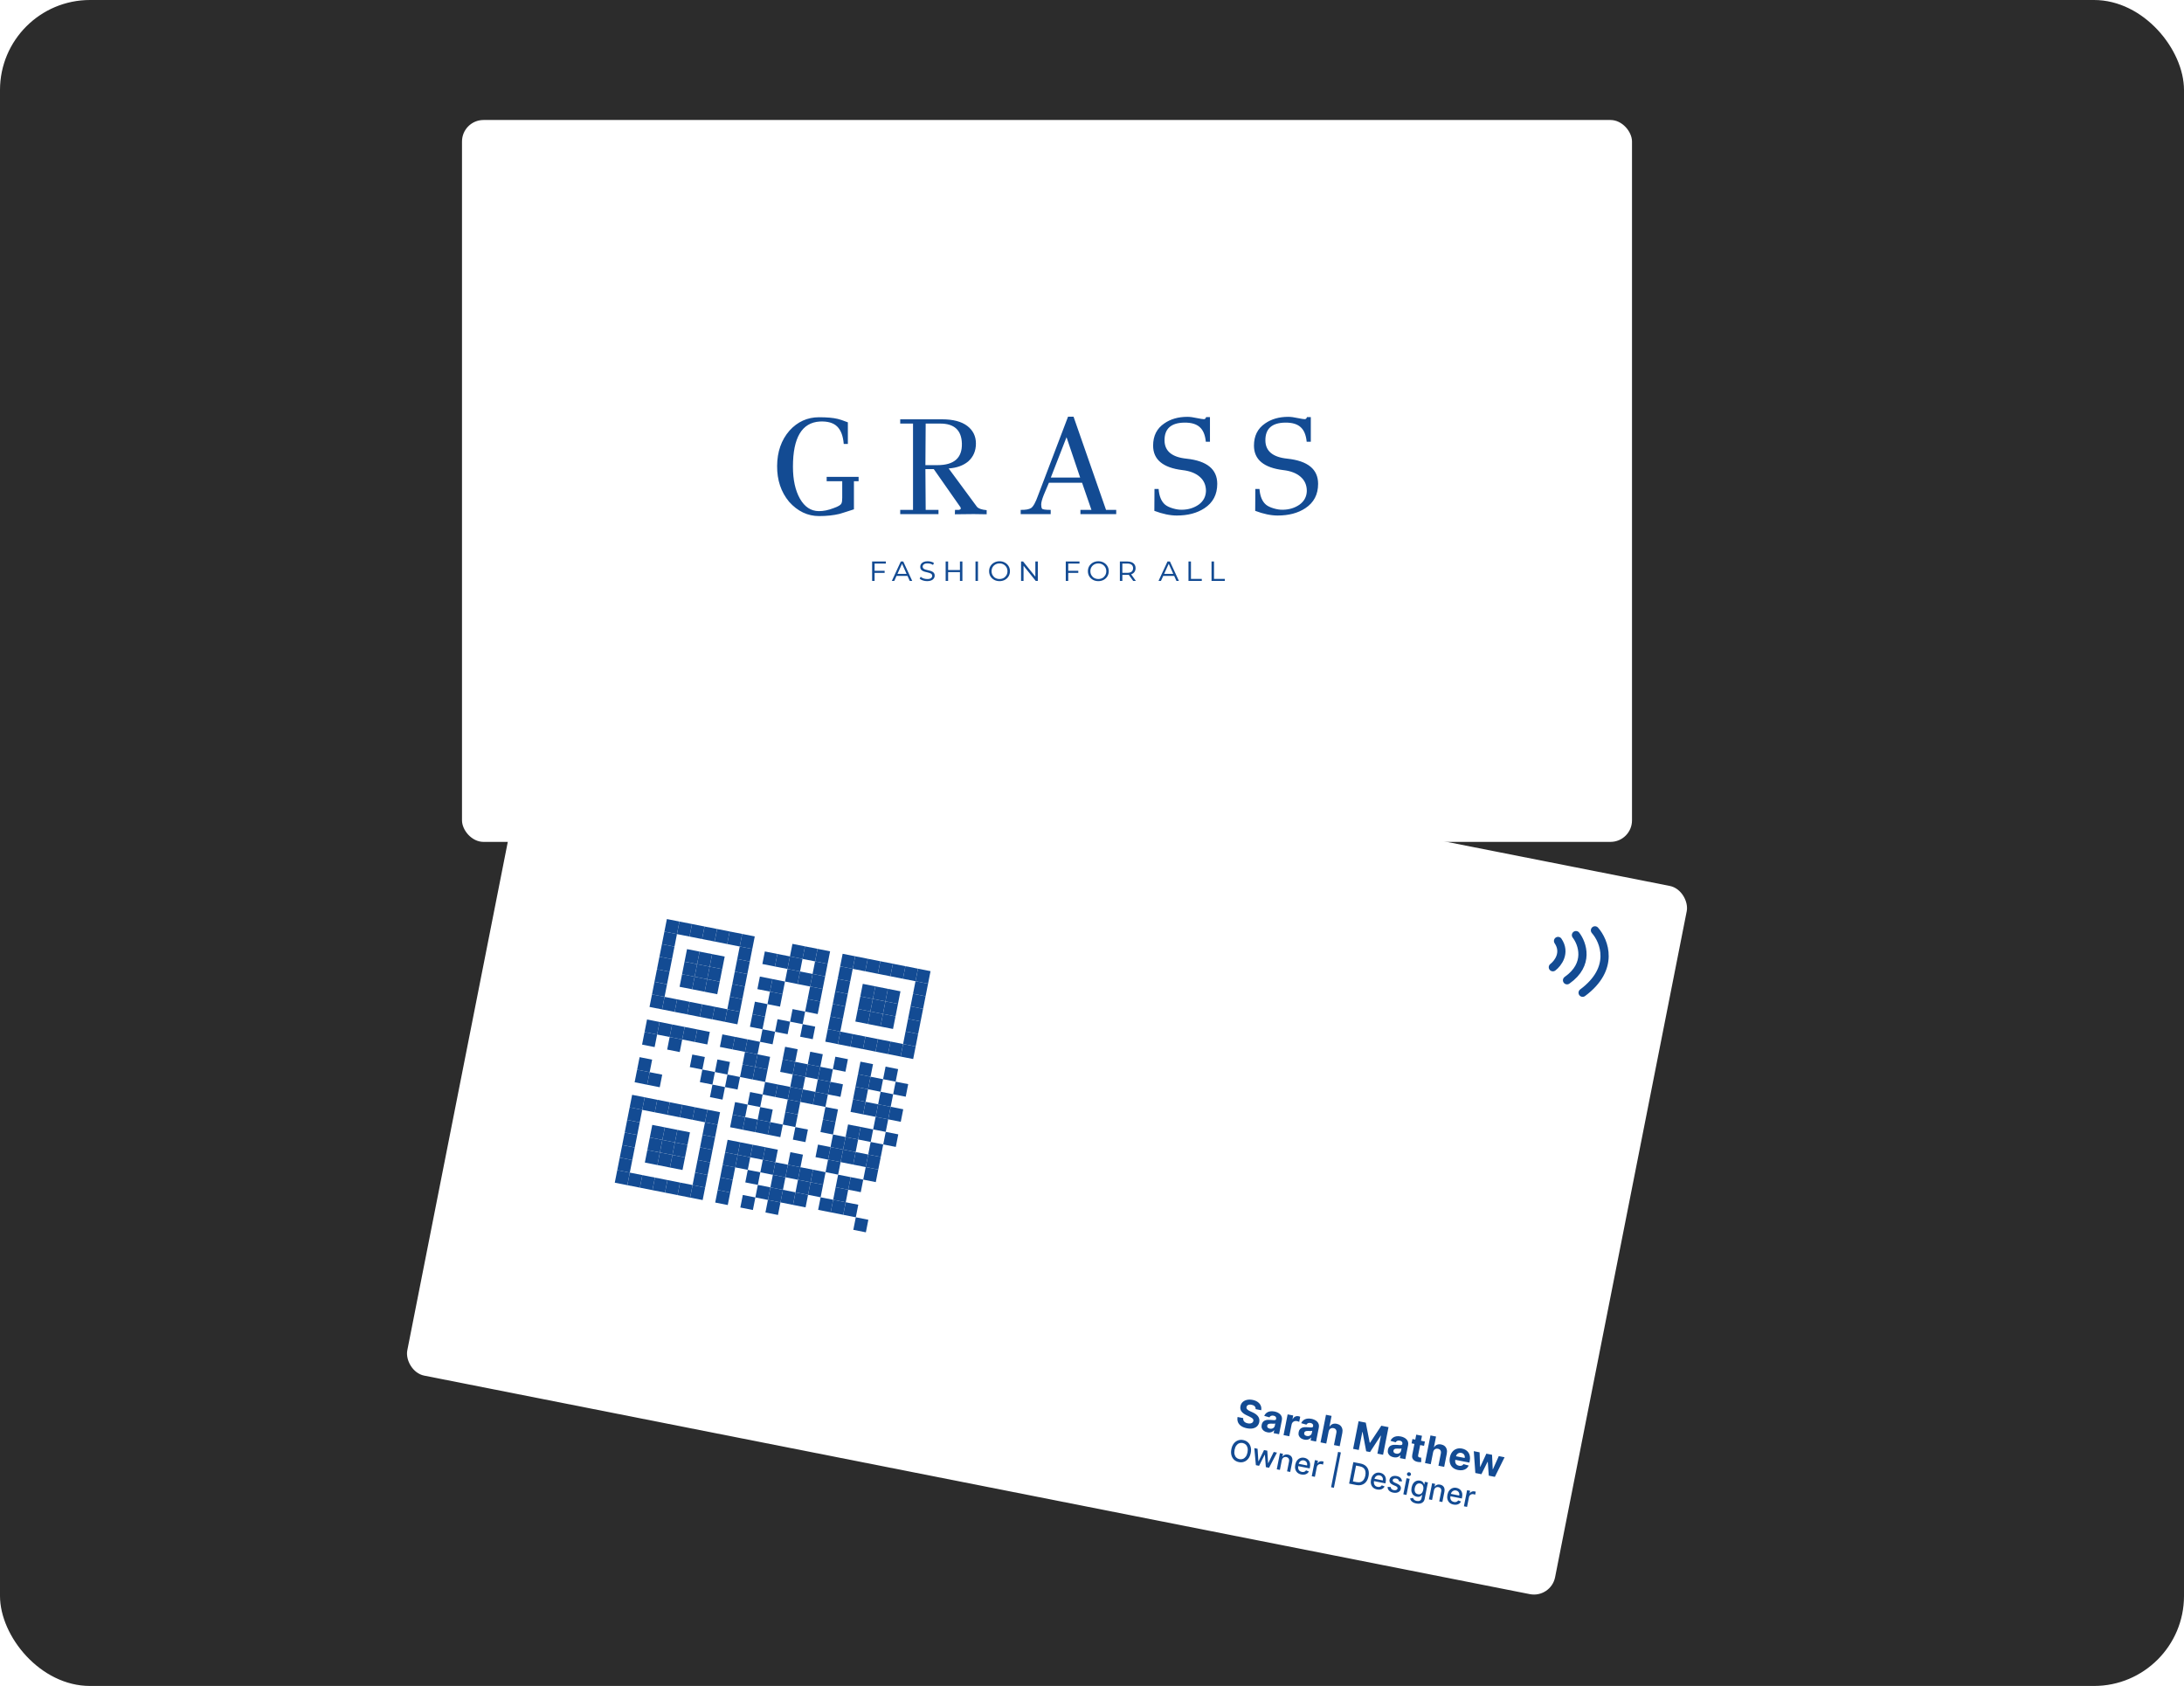 <svg width="364" height="281" viewBox="0 0 364 281" fill="none" xmlns="http://www.w3.org/2000/svg">
<rect width="364" height="281" rx="15" fill="#2C2C2C"/>
<rect x="77" y="20" width="195" height="120.319" rx="3.585" fill="white"/>
<path d="M143.101 79.476V80.21H142.321V84.89C142 84.982 141.548 85.127 140.967 85.326C140.386 85.51 140.042 85.617 139.935 85.647C138.925 85.892 137.786 86.014 136.517 86.014C134.605 86.014 132.938 85.219 131.515 83.629C130.17 82.007 129.504 80.019 129.52 77.664C129.535 75.293 130.223 73.328 131.584 71.768C132.93 70.284 134.574 69.543 136.517 69.543C137.832 69.543 138.864 69.635 139.614 69.818C139.92 69.879 140.485 70.07 141.311 70.392V73.993H140.623C140.516 72.663 140.149 71.692 139.522 71.08C138.895 70.468 137.931 70.193 136.631 70.254C133.649 70.438 132.158 72.946 132.158 77.779C132.158 79.966 132.548 81.748 133.328 83.124C134.108 84.485 135.148 85.173 136.448 85.189C137.213 85.204 138.046 85.036 138.948 84.684C139.744 84.409 140.18 84.133 140.256 83.858C140.333 83.705 140.371 83.399 140.371 82.94V80.21H137.778V79.476H143.101ZM160.016 84.454L155.634 78.192H154.234L154.28 84.982H156.414V85.693H150.036V84.982H152.17V70.598H150.036V69.887H156.987C158.838 69.887 160.245 70.254 161.209 70.988C162.172 71.722 162.654 72.701 162.654 73.924C162.654 75.148 162.226 76.142 161.369 76.907C160.543 77.595 159.457 77.985 158.111 78.077L162.814 84.454C163.059 84.76 163.602 84.952 164.443 85.028V85.716C163.327 85.67 161.56 85.67 159.144 85.716L159.167 84.982H159.809C160.023 84.936 160.13 84.86 160.13 84.753C160.13 84.63 160.092 84.531 160.016 84.454ZM156.23 77.526C159.014 77.526 160.375 76.326 160.314 73.924C160.253 71.707 159.052 70.598 156.712 70.598H154.28L154.234 77.526H156.23ZM186.036 84.982V85.693H180.071V84.982H181.906L180.346 80.463H174.817L173.946 82.528C173.67 83.231 173.533 83.751 173.533 84.088C173.533 84.409 173.578 84.638 173.67 84.776C173.762 84.913 174.244 84.982 175.116 84.982V85.693H170.114V84.982C170.91 84.998 171.483 84.898 171.835 84.684C172.202 84.454 172.6 83.736 173.028 82.528L178.006 69.451H178.924L184.338 84.982H186.036ZM175.138 79.591H180.025L177.754 72.869L175.138 79.591ZM202.875 80.646C202.875 82.42 202.164 83.774 200.742 84.707C199.518 85.517 197.981 85.923 196.131 85.923C195.014 85.923 193.768 85.663 192.391 85.143L192.414 81.495H193.102C193.194 82.703 193.554 83.575 194.181 84.11C194.471 84.355 194.9 84.562 195.465 84.73C196.031 84.898 196.544 84.975 197.002 84.959C198.058 84.944 198.983 84.661 199.778 84.11C200.558 83.544 200.964 82.787 200.994 81.839C200.994 80.845 200.642 80.05 199.939 79.453C199.251 78.857 198.295 78.49 197.071 78.352C193.814 77.954 192.185 76.593 192.185 74.269C192.185 72.647 192.804 71.416 194.043 70.575C195.098 69.841 196.383 69.474 197.897 69.474C198.341 69.474 198.868 69.543 199.48 69.68C200.092 69.803 200.482 69.864 200.65 69.864C200.834 69.864 200.956 69.749 201.017 69.52H201.66V73.626H200.971C200.864 72.495 200.52 71.676 199.939 71.172C199.373 70.667 198.524 70.422 197.392 70.438C195.16 70.468 194.058 71.47 194.089 73.443C194.12 75.202 195.343 76.203 197.76 76.448C201.17 76.815 202.875 78.215 202.875 80.646ZM219.684 80.646C219.684 82.42 218.973 83.774 217.551 84.707C216.327 85.517 214.79 85.923 212.94 85.923C211.823 85.923 210.577 85.663 209.2 85.143L209.223 81.495H209.911C210.003 82.703 210.363 83.575 210.99 84.11C211.28 84.355 211.708 84.562 212.274 84.73C212.84 84.898 213.353 84.975 213.811 84.959C214.867 84.944 215.792 84.661 216.587 84.11C217.367 83.544 217.773 82.787 217.803 81.839C217.803 80.845 217.451 80.05 216.748 79.453C216.06 78.857 215.104 78.49 213.88 78.352C210.623 77.954 208.994 76.593 208.994 74.269C208.994 72.647 209.613 71.416 210.852 70.575C211.907 69.841 213.192 69.474 214.706 69.474C215.15 69.474 215.677 69.543 216.289 69.68C216.901 69.803 217.291 69.864 217.459 69.864C217.643 69.864 217.765 69.749 217.826 69.52H218.468V73.626H217.78C217.673 72.495 217.329 71.676 216.748 71.172C216.182 70.667 215.333 70.422 214.201 70.438C211.968 70.468 210.867 71.47 210.898 73.443C210.928 75.202 212.152 76.203 214.568 76.448C217.979 76.815 219.684 78.215 219.684 80.646Z" fill="#134B93"/>
<path d="M145.696 95.132H147.44V95.482H145.696V95.132ZM145.765 96.824H145.352V93.584H147.641V93.928H145.765V96.824ZM148.638 96.824L150.135 93.584H150.542L152.039 96.824H151.626L150.267 93.808H150.41L149.045 96.824H148.638ZM149.269 95.987L149.389 95.654H151.236L151.356 95.987H149.269ZM155.782 95.941C155.782 96.121 155.732 96.279 155.633 96.417C155.537 96.555 155.396 96.664 155.208 96.744C155.025 96.82 154.797 96.859 154.526 96.859C154.277 96.859 154.038 96.82 153.809 96.744C153.583 96.668 153.406 96.57 153.276 96.451L153.448 96.13C153.566 96.241 153.723 96.333 153.918 96.406C154.117 96.474 154.323 96.509 154.537 96.509C154.836 96.509 155.048 96.457 155.174 96.354C155.304 96.247 155.369 96.121 155.369 95.975C155.369 95.853 155.333 95.757 155.26 95.689C155.187 95.616 155.092 95.559 154.973 95.517C154.855 95.471 154.725 95.433 154.583 95.402C154.442 95.371 154.3 95.337 154.159 95.299C154.017 95.26 153.885 95.209 153.763 95.144C153.645 95.079 153.549 94.993 153.476 94.886C153.408 94.779 153.373 94.637 153.373 94.461C153.373 94.285 153.421 94.129 153.516 93.991C153.612 93.853 153.752 93.744 153.935 93.664C154.119 93.584 154.344 93.544 154.612 93.544C154.803 93.544 154.99 93.569 155.174 93.618C155.361 93.664 155.522 93.735 155.656 93.83L155.507 94.163C155.369 94.067 155.222 94.001 155.065 93.962C154.908 93.92 154.753 93.899 154.6 93.899C154.318 93.899 154.109 93.953 153.975 94.06C153.845 94.163 153.78 94.291 153.78 94.444C153.78 94.566 153.817 94.664 153.889 94.737C153.962 94.805 154.058 94.863 154.176 94.909C154.295 94.951 154.425 94.987 154.566 95.018C154.711 95.048 154.855 95.083 154.996 95.121C155.138 95.159 155.268 95.211 155.386 95.276C155.505 95.337 155.6 95.421 155.673 95.528C155.746 95.635 155.782 95.773 155.782 95.941ZM157.608 96.824V93.584H158.021V95.006H159.988V93.584H160.401V96.824H159.988V95.356H158.021V96.824H157.608ZM162.582 96.824V93.584H162.995V96.824H162.582ZM166.587 96.859C166.258 96.859 165.962 96.788 165.698 96.646C165.434 96.501 165.226 96.304 165.073 96.056C164.924 95.803 164.849 95.519 164.849 95.201C164.849 94.884 164.924 94.601 165.073 94.352C165.226 94.104 165.434 93.907 165.698 93.762C165.962 93.616 166.258 93.544 166.587 93.544C166.919 93.544 167.216 93.616 167.476 93.762C167.74 93.907 167.946 94.104 168.095 94.352C168.248 94.601 168.325 94.884 168.325 95.201C168.325 95.519 168.248 95.803 168.095 96.056C167.946 96.304 167.74 96.501 167.476 96.646C167.216 96.788 166.919 96.859 166.587 96.859ZM166.587 96.503C166.843 96.503 167.07 96.448 167.269 96.337C167.468 96.222 167.625 96.067 167.74 95.872C167.854 95.673 167.912 95.45 167.912 95.201C167.912 94.953 167.852 94.731 167.734 94.536C167.619 94.341 167.462 94.188 167.264 94.077C167.069 93.962 166.843 93.905 166.587 93.905C166.334 93.905 166.107 93.962 165.904 94.077C165.705 94.188 165.549 94.341 165.434 94.536C165.319 94.731 165.262 94.953 165.262 95.201C165.262 95.45 165.319 95.673 165.434 95.872C165.549 96.067 165.705 96.222 165.904 96.337C166.107 96.448 166.334 96.503 166.587 96.503ZM170.178 96.824V93.584H170.516L172.719 96.314H172.558V93.584H172.971V96.824H172.627L170.425 94.088H170.591V96.824H170.178ZM177.972 95.132H179.716V95.482H177.972V95.132ZM178.041 96.824H177.628V93.584H179.916V93.928H178.041V96.824ZM183.055 96.859C182.726 96.859 182.43 96.788 182.166 96.646C181.902 96.501 181.694 96.304 181.541 96.056C181.392 95.803 181.317 95.519 181.317 95.201C181.317 94.884 181.392 94.601 181.541 94.352C181.694 94.104 181.902 93.907 182.166 93.762C182.43 93.616 182.726 93.544 183.055 93.544C183.388 93.544 183.684 93.616 183.944 93.762C184.208 93.907 184.414 94.104 184.564 94.352C184.717 94.601 184.793 94.884 184.793 95.201C184.793 95.519 184.717 95.803 184.564 96.056C184.414 96.304 184.208 96.501 183.944 96.646C183.684 96.788 183.388 96.859 183.055 96.859ZM183.055 96.503C183.311 96.503 183.539 96.448 183.738 96.337C183.937 96.222 184.093 96.067 184.208 95.872C184.323 95.673 184.38 95.45 184.38 95.201C184.38 94.953 184.321 94.731 184.202 94.536C184.088 94.341 183.931 94.188 183.732 94.077C183.537 93.962 183.311 93.905 183.055 93.905C182.803 93.905 182.575 93.962 182.373 94.077C182.174 94.188 182.017 94.341 181.902 94.536C181.788 94.731 181.73 94.953 181.73 95.201C181.73 95.45 181.788 95.673 181.902 95.872C182.017 96.067 182.174 96.222 182.373 96.337C182.575 96.448 182.803 96.503 183.055 96.503ZM186.646 96.824V93.584H187.902C188.185 93.584 188.426 93.628 188.625 93.716C188.828 93.804 188.984 93.932 189.095 94.1C189.206 94.264 189.262 94.465 189.262 94.702C189.262 94.932 189.206 95.13 189.095 95.299C188.984 95.467 188.828 95.595 188.625 95.683C188.426 95.771 188.185 95.815 187.902 95.815H186.876L187.059 95.631V96.824H186.646ZM188.866 96.824L188.017 95.648H188.47L189.313 96.824H188.866ZM187.059 95.671L186.899 95.476H187.885C188.199 95.476 188.438 95.409 188.602 95.276C188.766 95.138 188.849 94.947 188.849 94.702C188.849 94.454 188.766 94.263 188.602 94.129C188.438 93.995 188.199 93.928 187.885 93.928H186.899L187.059 93.733V95.671ZM193.086 96.824L194.582 93.584H194.99L196.487 96.824H196.074L194.714 93.808H194.858L193.493 96.824H193.086ZM193.716 95.987L193.837 95.654H195.684L195.804 95.987H193.716ZM198.079 96.824V93.584H198.492V96.48H200.299V96.824H198.079ZM201.922 96.824V93.584H202.335V96.48H204.141V96.824H201.922Z" fill="#134B93"/>
<g filter="url(#filter0_d_451_3075)">
<rect x="90.516" y="112.547" width="195" height="120.319" rx="3.585" transform="rotate(11.18 90.516 112.547)" fill="white"/>
<g clip-path="url(#clip0_451_3075)">
<rect x="108.461" y="151.17" width="51.618" height="51.618" rx="3.585" transform="rotate(11.18 108.461 151.17)" fill="white"/>
<rect x="111.147" y="155.18" width="2.133" height="2.133" transform="rotate(11.18 111.147 155.18)" fill="#134B93"/>
<rect x="113.241" y="155.594" width="2.133" height="2.133" transform="rotate(11.18 113.241 155.594)" fill="#134B93"/>
<rect x="115.332" y="156.006" width="2.133" height="2.133" transform="rotate(11.18 115.332 156.006)" fill="#134B93"/>
<rect x="117.425" y="156.42" width="2.133" height="2.133" transform="rotate(11.18 117.425 156.42)" fill="#134B93"/>
<rect x="119.519" y="156.834" width="2.133" height="2.133" transform="rotate(11.18 119.519 156.834)" fill="#134B93"/>
<rect x="121.609" y="157.248" width="2.133" height="2.133" transform="rotate(11.18 121.609 157.248)" fill="#134B93"/>
<rect x="123.702" y="157.66" width="2.133" height="2.133" transform="rotate(11.18 123.702 157.66)" fill="#134B93"/>
<rect x="132.073" y="159.316" width="2.133" height="2.133" transform="rotate(11.18 132.073 159.316)" fill="#134B93"/>
<rect x="134.164" y="159.729" width="2.133" height="2.133" transform="rotate(11.18 134.164 159.729)" fill="#134B93"/>
<rect x="136.258" y="160.143" width="2.133" height="2.133" transform="rotate(11.18 136.258 160.143)" fill="#134B93"/>
<rect x="140.441" y="160.969" width="2.133" height="2.133" transform="rotate(11.18 140.441 160.969)" fill="#134B93"/>
<rect x="142.535" y="161.383" width="2.133" height="2.133" transform="rotate(11.18 142.535 161.383)" fill="#134B93"/>
<rect x="144.626" y="161.797" width="2.133" height="2.133" transform="rotate(11.18 144.626 161.797)" fill="#134B93"/>
<rect x="146.72" y="162.211" width="2.133" height="2.133" transform="rotate(11.18 146.72 162.211)" fill="#134B93"/>
<rect x="148.812" y="162.623" width="2.133" height="2.133" transform="rotate(11.18 148.812 162.623)" fill="#134B93"/>
<rect x="150.903" y="163.037" width="2.133" height="2.133" transform="rotate(11.18 150.903 163.037)" fill="#134B93"/>
<rect x="152.997" y="163.451" width="2.133" height="2.133" transform="rotate(11.18 152.997 163.451)" fill="#134B93"/>
<rect x="110.734" y="157.271" width="2.133" height="2.133" transform="rotate(11.18 110.734 157.271)" fill="#134B93"/>
<rect x="123.289" y="159.754" width="2.133" height="2.133" transform="rotate(11.18 123.289 159.754)" fill="#134B93"/>
<rect x="127.474" y="160.58" width="2.133" height="2.133" transform="rotate(11.18 127.474 160.58)" fill="#134B93"/>
<rect x="129.566" y="160.994" width="2.133" height="2.133" transform="rotate(11.18 129.566 160.994)" fill="#134B93"/>
<rect x="131.66" y="161.408" width="2.133" height="2.133" transform="rotate(11.18 131.66 161.408)" fill="#134B93"/>
<rect x="135.844" y="162.234" width="2.133" height="2.133" transform="rotate(11.18 135.844 162.234)" fill="#134B93"/>
<rect x="140.028" y="163.062" width="2.133" height="2.133" transform="rotate(11.18 140.028 163.062)" fill="#134B93"/>
<rect x="152.583" y="165.543" width="2.133" height="2.133" transform="rotate(11.18 152.583 165.543)" fill="#134B93"/>
<rect x="110.32" y="159.365" width="2.133" height="2.133" transform="rotate(11.18 110.32 159.365)" fill="#134B93"/>
<rect x="114.505" y="160.191" width="2.133" height="2.133" transform="rotate(11.18 114.505 160.191)" fill="#134B93"/>
<rect x="116.598" y="160.605" width="2.133" height="2.133" transform="rotate(11.18 116.598 160.605)" fill="#134B93"/>
<rect x="118.691" y="161.02" width="2.133" height="2.133" transform="rotate(11.18 118.691 161.02)" fill="#134B93"/>
<rect x="122.876" y="161.846" width="2.133" height="2.133" transform="rotate(11.18 122.876 161.846)" fill="#134B93"/>
<rect x="131.246" y="163.5" width="2.133" height="2.133" transform="rotate(11.18 131.246 163.5)" fill="#134B93"/>
<rect x="133.337" y="163.914" width="2.133" height="2.133" transform="rotate(11.18 133.337 163.914)" fill="#134B93"/>
<rect x="135.431" y="164.328" width="2.133" height="2.133" transform="rotate(11.18 135.431 164.328)" fill="#134B93"/>
<rect x="139.614" y="165.154" width="2.133" height="2.133" transform="rotate(11.18 139.614 165.154)" fill="#134B93"/>
<rect x="143.799" y="165.98" width="2.133" height="2.133" transform="rotate(11.18 143.799 165.98)" fill="#134B93"/>
<rect x="145.893" y="166.395" width="2.133" height="2.133" transform="rotate(11.18 145.893 166.395)" fill="#134B93"/>
<rect x="147.985" y="166.809" width="2.133" height="2.133" transform="rotate(11.18 147.985 166.809)" fill="#134B93"/>
<rect x="152.17" y="167.637" width="2.133" height="2.133" transform="rotate(11.18 152.17 167.637)" fill="#134B93"/>
<rect x="109.907" y="161.457" width="2.133" height="2.133" transform="rotate(11.18 109.907 161.457)" fill="#134B93"/>
<rect x="114.091" y="162.285" width="2.133" height="2.133" transform="rotate(11.18 114.091 162.285)" fill="#134B93"/>
<rect x="116.185" y="162.697" width="2.133" height="2.133" transform="rotate(11.18 116.185 162.697)" fill="#134B93"/>
<rect x="118.277" y="163.111" width="2.133" height="2.133" transform="rotate(11.18 118.277 163.111)" fill="#134B93"/>
<rect x="122.462" y="163.939" width="2.133" height="2.133" transform="rotate(11.18 122.462 163.939)" fill="#134B93"/>
<rect x="126.646" y="164.766" width="2.133" height="2.133" transform="rotate(11.18 126.646 164.766)" fill="#134B93"/>
<rect x="128.739" y="165.18" width="2.133" height="2.133" transform="rotate(11.18 128.739 165.18)" fill="#134B93"/>
<rect x="135.017" y="166.42" width="2.133" height="2.133" transform="rotate(11.18 135.017 166.42)" fill="#134B93"/>
<rect x="139.201" y="167.246" width="2.133" height="2.133" transform="rotate(11.18 139.201 167.246)" fill="#134B93"/>
<rect x="143.385" y="168.074" width="2.133" height="2.133" transform="rotate(11.18 143.385 168.074)" fill="#134B93"/>
<rect x="145.479" y="168.488" width="2.133" height="2.133" transform="rotate(11.18 145.479 168.488)" fill="#134B93"/>
<rect x="147.572" y="168.902" width="2.133" height="2.133" transform="rotate(11.18 147.572 168.902)" fill="#134B93"/>
<rect x="151.756" y="169.729" width="2.133" height="2.133" transform="rotate(11.18 151.756 169.729)" fill="#134B93"/>
<rect x="109.493" y="163.549" width="2.133" height="2.133" transform="rotate(11.18 109.493 163.549)" fill="#134B93"/>
<rect x="113.678" y="164.377" width="2.133" height="2.133" transform="rotate(11.18 113.678 164.377)" fill="#134B93"/>
<rect x="115.771" y="164.791" width="2.133" height="2.133" transform="rotate(11.18 115.771 164.791)" fill="#134B93"/>
<rect x="117.864" y="165.205" width="2.133" height="2.133" transform="rotate(11.18 117.864 165.205)" fill="#134B93"/>
<rect x="122.048" y="166.031" width="2.133" height="2.133" transform="rotate(11.18 122.048 166.031)" fill="#134B93"/>
<rect x="128.326" y="167.271" width="2.133" height="2.133" transform="rotate(11.18 128.326 167.271)" fill="#134B93"/>
<rect x="134.604" y="168.512" width="2.133" height="2.133" transform="rotate(11.18 134.604 168.512)" fill="#134B93"/>
<rect x="138.787" y="169.34" width="2.133" height="2.133" transform="rotate(11.18 138.787 169.34)" fill="#134B93"/>
<rect x="142.972" y="170.166" width="2.133" height="2.133" transform="rotate(11.18 142.972 170.166)" fill="#134B93"/>
<rect x="145.065" y="170.58" width="2.133" height="2.133" transform="rotate(11.18 145.065 170.58)" fill="#134B93"/>
<rect x="147.158" y="170.994" width="2.133" height="2.133" transform="rotate(11.18 147.158 170.994)" fill="#134B93"/>
<rect x="151.343" y="171.82" width="2.133" height="2.133" transform="rotate(11.18 151.343 171.82)" fill="#134B93"/>
<rect x="109.08" y="165.643" width="2.133" height="2.133" transform="rotate(11.18 109.08 165.643)" fill="#134B93"/>
<rect x="121.635" y="168.123" width="2.133" height="2.133" transform="rotate(11.18 121.635 168.123)" fill="#134B93"/>
<rect x="125.819" y="168.951" width="2.133" height="2.133" transform="rotate(11.18 125.819 168.951)" fill="#134B93"/>
<rect x="132.097" y="170.191" width="2.133" height="2.133" transform="rotate(11.18 132.097 170.191)" fill="#134B93"/>
<rect x="138.374" y="171.432" width="2.133" height="2.133" transform="rotate(11.18 138.374 171.432)" fill="#134B93"/>
<rect x="150.929" y="173.914" width="2.133" height="2.133" transform="rotate(11.18 150.929 173.914)" fill="#134B93"/>
<rect x="108.666" y="167.734" width="2.133" height="2.133" transform="rotate(11.18 108.666 167.734)" fill="#134B93"/>
<rect x="110.76" y="168.148" width="2.133" height="2.133" transform="rotate(11.18 110.76 168.148)" fill="#134B93"/>
<rect x="112.851" y="168.561" width="2.133" height="2.133" transform="rotate(11.18 112.851 168.561)" fill="#134B93"/>
<rect x="114.943" y="168.975" width="2.133" height="2.133" transform="rotate(11.18 114.943 168.975)" fill="#134B93"/>
<rect x="117.037" y="169.389" width="2.133" height="2.133" transform="rotate(11.18 117.037 169.389)" fill="#134B93"/>
<rect x="119.128" y="169.803" width="2.133" height="2.133" transform="rotate(11.18 119.128 169.803)" fill="#134B93"/>
<rect x="121.222" y="170.217" width="2.133" height="2.133" transform="rotate(11.18 121.222 170.217)" fill="#134B93"/>
<rect x="125.405" y="171.043" width="2.133" height="2.133" transform="rotate(11.18 125.405 171.043)" fill="#134B93"/>
<rect x="129.592" y="171.871" width="2.133" height="2.133" transform="rotate(11.18 129.592 171.871)" fill="#134B93"/>
<rect x="133.776" y="172.697" width="2.133" height="2.133" transform="rotate(11.18 133.776 172.697)" fill="#134B93"/>
<rect x="137.961" y="173.523" width="2.133" height="2.133" transform="rotate(11.18 137.961 173.523)" fill="#134B93"/>
<rect x="140.054" y="173.938" width="2.133" height="2.133" transform="rotate(11.18 140.054 173.938)" fill="#134B93"/>
<rect x="142.145" y="174.352" width="2.133" height="2.133" transform="rotate(11.18 142.145 174.352)" fill="#134B93"/>
<rect x="144.238" y="174.766" width="2.133" height="2.133" transform="rotate(11.18 144.238 174.766)" fill="#134B93"/>
<rect x="146.331" y="175.18" width="2.133" height="2.133" transform="rotate(11.18 146.331 175.18)" fill="#134B93"/>
<rect x="148.422" y="175.592" width="2.133" height="2.133" transform="rotate(11.18 148.422 175.592)" fill="#134B93"/>
<rect x="150.516" y="176.006" width="2.133" height="2.133" transform="rotate(11.18 150.516 176.006)" fill="#134B93"/>
<rect x="127.085" y="173.549" width="2.133" height="2.133" transform="rotate(11.18 127.085 173.549)" fill="#134B93"/>
<rect x="107.839" y="171.92" width="2.133" height="2.133" transform="rotate(11.18 107.839 171.92)" fill="#134B93"/>
<rect x="109.933" y="172.334" width="2.133" height="2.133" transform="rotate(11.18 109.933 172.334)" fill="#134B93"/>
<rect x="112.023" y="172.746" width="2.133" height="2.133" transform="rotate(11.18 112.023 172.746)" fill="#134B93"/>
<rect x="114.116" y="173.16" width="2.133" height="2.133" transform="rotate(11.18 114.116 173.16)" fill="#134B93"/>
<rect x="116.21" y="173.574" width="2.133" height="2.133" transform="rotate(11.18 116.21 173.574)" fill="#134B93"/>
<rect x="120.395" y="174.4" width="2.133" height="2.133" transform="rotate(11.18 120.395 174.4)" fill="#134B93"/>
<rect x="122.487" y="174.814" width="2.133" height="2.133" transform="rotate(11.18 122.487 174.814)" fill="#134B93"/>
<rect x="124.578" y="175.229" width="2.133" height="2.133" transform="rotate(11.18 124.578 175.229)" fill="#134B93"/>
<rect x="130.855" y="176.469" width="2.133" height="2.133" transform="rotate(11.18 130.855 176.469)" fill="#134B93"/>
<rect x="135.04" y="177.295" width="2.133" height="2.133" transform="rotate(11.18 135.04 177.295)" fill="#134B93"/>
<rect x="139.227" y="178.123" width="2.133" height="2.133" transform="rotate(11.18 139.227 178.123)" fill="#134B93"/>
<rect x="143.411" y="178.949" width="2.133" height="2.133" transform="rotate(11.18 143.411 178.949)" fill="#134B93"/>
<rect x="147.595" y="179.777" width="2.133" height="2.133" transform="rotate(11.18 147.595 179.777)" fill="#134B93"/>
<rect x="107.426" y="174.012" width="2.133" height="2.133" transform="rotate(11.18 107.426 174.012)" fill="#134B93"/>
<rect x="111.609" y="174.84" width="2.133" height="2.133" transform="rotate(11.18 111.609 174.84)" fill="#134B93"/>
<rect x="124.165" y="177.32" width="2.133" height="2.133" transform="rotate(11.18 124.165 177.32)" fill="#134B93"/>
<rect x="126.258" y="177.734" width="2.133" height="2.133" transform="rotate(11.18 126.258 177.734)" fill="#134B93"/>
<rect x="130.442" y="178.561" width="2.133" height="2.133" transform="rotate(11.18 130.442 178.561)" fill="#134B93"/>
<rect x="132.535" y="178.975" width="2.133" height="2.133" transform="rotate(11.18 132.535 178.975)" fill="#134B93"/>
<rect x="134.626" y="179.389" width="2.133" height="2.133" transform="rotate(11.18 134.626 179.389)" fill="#134B93"/>
<rect x="136.72" y="179.803" width="2.133" height="2.133" transform="rotate(11.18 136.72 179.803)" fill="#134B93"/>
<rect x="142.997" y="181.043" width="2.133" height="2.133" transform="rotate(11.18 142.997 181.043)" fill="#134B93"/>
<rect x="145.091" y="181.457" width="2.133" height="2.133" transform="rotate(11.18 145.091 181.457)" fill="#134B93"/>
<rect x="149.274" y="182.283" width="2.133" height="2.133" transform="rotate(11.18 149.274 182.283)" fill="#134B93"/>
<rect x="115.383" y="177.76" width="2.133" height="2.133" transform="rotate(11.18 115.383 177.76)" fill="#134B93"/>
<rect x="119.567" y="178.586" width="2.133" height="2.133" transform="rotate(11.18 119.567 178.586)" fill="#134B93"/>
<rect x="123.751" y="179.412" width="2.133" height="2.133" transform="rotate(11.18 123.751 179.412)" fill="#134B93"/>
<rect x="125.845" y="179.826" width="2.133" height="2.133" transform="rotate(11.18 125.845 179.826)" fill="#134B93"/>
<rect x="132.122" y="181.066" width="2.133" height="2.133" transform="rotate(11.18 132.122 181.066)" fill="#134B93"/>
<rect x="136.307" y="181.895" width="2.133" height="2.133" transform="rotate(11.18 136.307 181.895)" fill="#134B93"/>
<rect x="138.399" y="182.309" width="2.133" height="2.133" transform="rotate(11.18 138.399 182.309)" fill="#134B93"/>
<rect x="142.584" y="183.135" width="2.133" height="2.133" transform="rotate(11.18 142.584 183.135)" fill="#134B93"/>
<rect x="146.768" y="183.963" width="2.133" height="2.133" transform="rotate(11.18 146.768 183.963)" fill="#134B93"/>
<rect x="106.599" y="178.197" width="2.133" height="2.133" transform="rotate(11.18 106.599 178.197)" fill="#134B93"/>
<rect x="117.06" y="180.264" width="2.133" height="2.133" transform="rotate(11.18 117.06 180.264)" fill="#134B93"/>
<rect x="121.247" y="181.092" width="2.133" height="2.133" transform="rotate(11.18 121.247 181.092)" fill="#134B93"/>
<rect x="127.524" y="182.332" width="2.133" height="2.133" transform="rotate(11.18 127.524 182.332)" fill="#134B93"/>
<rect x="129.615" y="182.746" width="2.133" height="2.133" transform="rotate(11.18 129.615 182.746)" fill="#134B93"/>
<rect x="131.709" y="183.16" width="2.133" height="2.133" transform="rotate(11.18 131.709 183.16)" fill="#134B93"/>
<rect x="133.799" y="183.572" width="2.133" height="2.133" transform="rotate(11.18 133.799 183.572)" fill="#134B93"/>
<rect x="135.893" y="183.986" width="2.133" height="2.133" transform="rotate(11.18 135.893 183.986)" fill="#134B93"/>
<rect x="142.17" y="185.227" width="2.133" height="2.133" transform="rotate(11.18 142.17 185.227)" fill="#134B93"/>
<rect x="144.264" y="185.641" width="2.133" height="2.133" transform="rotate(11.18 144.264 185.641)" fill="#134B93"/>
<rect x="146.354" y="186.055" width="2.133" height="2.133" transform="rotate(11.18 146.354 186.055)" fill="#134B93"/>
<rect x="148.448" y="186.469" width="2.133" height="2.133" transform="rotate(11.18 148.448 186.469)" fill="#134B93"/>
<rect x="106.185" y="180.289" width="2.133" height="2.133" transform="rotate(11.18 106.185 180.289)" fill="#134B93"/>
<rect x="108.278" y="180.703" width="2.133" height="2.133" transform="rotate(11.18 108.278 180.703)" fill="#134B93"/>
<rect x="118.74" y="182.771" width="2.133" height="2.133" transform="rotate(11.18 118.74 182.771)" fill="#134B93"/>
<rect x="125.018" y="184.012" width="2.133" height="2.133" transform="rotate(11.18 125.018 184.012)" fill="#134B93"/>
<rect x="131.295" y="185.252" width="2.133" height="2.133" transform="rotate(11.18 131.295 185.252)" fill="#134B93"/>
<rect x="137.572" y="186.494" width="2.133" height="2.133" transform="rotate(11.18 137.572 186.494)" fill="#134B93"/>
<rect x="145.94" y="188.146" width="2.133" height="2.133" transform="rotate(11.18 145.94 188.146)" fill="#134B93"/>
<rect x="122.511" y="185.689" width="2.133" height="2.133" transform="rotate(11.18 122.511 185.689)" fill="#134B93"/>
<rect x="126.697" y="186.518" width="2.133" height="2.133" transform="rotate(11.18 126.697 186.518)" fill="#134B93"/>
<rect x="130.882" y="187.346" width="2.133" height="2.133" transform="rotate(11.18 130.882 187.346)" fill="#134B93"/>
<rect x="137.159" y="188.586" width="2.133" height="2.133" transform="rotate(11.18 137.159 188.586)" fill="#134B93"/>
<rect x="141.343" y="189.412" width="2.133" height="2.133" transform="rotate(11.18 141.343 189.412)" fill="#134B93"/>
<rect x="143.437" y="189.826" width="2.133" height="2.133" transform="rotate(11.18 143.437 189.826)" fill="#134B93"/>
<rect x="147.621" y="190.652" width="2.133" height="2.133" transform="rotate(11.18 147.621 190.652)" fill="#134B93"/>
<rect x="105.357" y="184.475" width="2.133" height="2.133" transform="rotate(11.18 105.357 184.475)" fill="#134B93"/>
<rect x="107.451" y="184.889" width="2.133" height="2.133" transform="rotate(11.18 107.451 184.889)" fill="#134B93"/>
<rect x="109.542" y="185.301" width="2.133" height="2.133" transform="rotate(11.18 109.542 185.301)" fill="#134B93"/>
<rect x="111.635" y="185.715" width="2.133" height="2.133" transform="rotate(11.18 111.635 185.715)" fill="#134B93"/>
<rect x="113.729" y="186.129" width="2.133" height="2.133" transform="rotate(11.18 113.729 186.129)" fill="#134B93"/>
<rect x="115.819" y="186.543" width="2.133" height="2.133" transform="rotate(11.18 115.819 186.543)" fill="#134B93"/>
<rect x="117.913" y="186.955" width="2.133" height="2.133" transform="rotate(11.18 117.913 186.955)" fill="#134B93"/>
<rect x="122.097" y="187.783" width="2.133" height="2.133" transform="rotate(11.18 122.097 187.783)" fill="#134B93"/>
<rect x="124.19" y="188.197" width="2.133" height="2.133" transform="rotate(11.18 124.19 188.197)" fill="#134B93"/>
<rect x="126.284" y="188.609" width="2.133" height="2.133" transform="rotate(11.18 126.284 188.609)" fill="#134B93"/>
<rect x="128.374" y="189.023" width="2.133" height="2.133" transform="rotate(11.18 128.374 189.023)" fill="#134B93"/>
<rect x="132.559" y="189.85" width="2.133" height="2.133" transform="rotate(11.18 132.559 189.85)" fill="#134B93"/>
<rect x="138.836" y="191.092" width="2.133" height="2.133" transform="rotate(11.18 138.836 191.092)" fill="#134B93"/>
<rect x="140.93" y="191.506" width="2.133" height="2.133" transform="rotate(11.18 140.93 191.506)" fill="#134B93"/>
<rect x="145.113" y="192.332" width="2.133" height="2.133" transform="rotate(11.18 145.113 192.332)" fill="#134B93"/>
<rect x="104.944" y="186.566" width="2.133" height="2.133" transform="rotate(11.18 104.944 186.566)" fill="#134B93"/>
<rect x="117.499" y="189.049" width="2.133" height="2.133" transform="rotate(11.18 117.499 189.049)" fill="#134B93"/>
<rect x="136.332" y="192.77" width="2.133" height="2.133" transform="rotate(11.18 136.332 192.77)" fill="#134B93"/>
<rect x="138.423" y="193.184" width="2.133" height="2.133" transform="rotate(11.18 138.423 193.184)" fill="#134B93"/>
<rect x="140.516" y="193.598" width="2.133" height="2.133" transform="rotate(11.18 140.516 193.598)" fill="#134B93"/>
<rect x="142.609" y="194.012" width="2.133" height="2.133" transform="rotate(11.18 142.609 194.012)" fill="#134B93"/>
<rect x="144.7" y="194.424" width="2.133" height="2.133" transform="rotate(11.18 144.7 194.424)" fill="#134B93"/>
<rect x="104.53" y="188.66" width="2.133" height="2.133" transform="rotate(11.18 104.53 188.66)" fill="#134B93"/>
<rect x="108.715" y="189.486" width="2.133" height="2.133" transform="rotate(11.18 108.715 189.486)" fill="#134B93"/>
<rect x="110.808" y="189.9" width="2.133" height="2.133" transform="rotate(11.18 110.808 189.9)" fill="#134B93"/>
<rect x="112.901" y="190.314" width="2.133" height="2.133" transform="rotate(11.18 112.901 190.314)" fill="#134B93"/>
<rect x="117.086" y="191.141" width="2.133" height="2.133" transform="rotate(11.18 117.086 191.141)" fill="#134B93"/>
<rect x="121.27" y="191.969" width="2.133" height="2.133" transform="rotate(11.18 121.27 191.969)" fill="#134B93"/>
<rect x="123.363" y="192.381" width="2.133" height="2.133" transform="rotate(11.18 123.363 192.381)" fill="#134B93"/>
<rect x="125.456" y="192.795" width="2.133" height="2.133" transform="rotate(11.18 125.456 192.795)" fill="#134B93"/>
<rect x="127.547" y="193.209" width="2.133" height="2.133" transform="rotate(11.18 127.547 193.209)" fill="#134B93"/>
<rect x="131.731" y="194.035" width="2.133" height="2.133" transform="rotate(11.18 131.731 194.035)" fill="#134B93"/>
<rect x="138.009" y="195.275" width="2.133" height="2.133" transform="rotate(11.18 138.009 195.275)" fill="#134B93"/>
<rect x="144.286" y="196.518" width="2.133" height="2.133" transform="rotate(11.18 144.286 196.518)" fill="#134B93"/>
<rect x="104.117" y="190.752" width="2.133" height="2.133" transform="rotate(11.18 104.117 190.752)" fill="#134B93"/>
<rect x="108.301" y="191.578" width="2.133" height="2.133" transform="rotate(11.18 108.301 191.578)" fill="#134B93"/>
<rect x="110.395" y="191.992" width="2.133" height="2.133" transform="rotate(11.18 110.395 191.992)" fill="#134B93"/>
<rect x="112.488" y="192.406" width="2.133" height="2.133" transform="rotate(11.18 112.488 192.406)" fill="#134B93"/>
<rect x="116.672" y="193.234" width="2.133" height="2.133" transform="rotate(11.18 116.672 193.234)" fill="#134B93"/>
<rect x="120.856" y="194.061" width="2.133" height="2.133" transform="rotate(11.18 120.856 194.061)" fill="#134B93"/>
<rect x="122.949" y="194.475" width="2.133" height="2.133" transform="rotate(11.18 122.949 194.475)" fill="#134B93"/>
<rect x="127.134" y="195.301" width="2.133" height="2.133" transform="rotate(11.18 127.134 195.301)" fill="#134B93"/>
<rect x="129.228" y="195.715" width="2.133" height="2.133" transform="rotate(11.18 129.228 195.715)" fill="#134B93"/>
<rect x="131.317" y="196.129" width="2.133" height="2.133" transform="rotate(11.18 131.317 196.129)" fill="#134B93"/>
<rect x="133.411" y="196.541" width="2.133" height="2.133" transform="rotate(11.18 133.411 196.541)" fill="#134B93"/>
<rect x="135.505" y="196.955" width="2.133" height="2.133" transform="rotate(11.18 135.505 196.955)" fill="#134B93"/>
<rect x="139.688" y="197.783" width="2.133" height="2.133" transform="rotate(11.18 139.688 197.783)" fill="#134B93"/>
<rect x="141.782" y="198.195" width="2.133" height="2.133" transform="rotate(11.18 141.782 198.195)" fill="#134B93"/>
<rect x="103.703" y="192.844" width="2.133" height="2.133" transform="rotate(11.18 103.703 192.844)" fill="#134B93"/>
<rect x="107.888" y="193.672" width="2.133" height="2.133" transform="rotate(11.18 107.888 193.672)" fill="#134B93"/>
<rect x="109.98" y="194.086" width="2.133" height="2.133" transform="rotate(11.18 109.98 194.086)" fill="#134B93"/>
<rect x="112.074" y="194.498" width="2.133" height="2.133" transform="rotate(11.18 112.074 194.498)" fill="#134B93"/>
<rect x="116.259" y="195.326" width="2.133" height="2.133" transform="rotate(11.18 116.259 195.326)" fill="#134B93"/>
<rect x="120.442" y="196.152" width="2.133" height="2.133" transform="rotate(11.18 120.442 196.152)" fill="#134B93"/>
<rect x="124.63" y="196.98" width="2.133" height="2.133" transform="rotate(11.18 124.63 196.98)" fill="#134B93"/>
<rect x="128.813" y="197.807" width="2.133" height="2.133" transform="rotate(11.18 128.813 197.807)" fill="#134B93"/>
<rect x="132.998" y="198.635" width="2.133" height="2.133" transform="rotate(11.18 132.998 198.635)" fill="#134B93"/>
<rect x="135.091" y="199.049" width="2.133" height="2.133" transform="rotate(11.18 135.091 199.049)" fill="#134B93"/>
<rect x="139.275" y="199.875" width="2.133" height="2.133" transform="rotate(11.18 139.275 199.875)" fill="#134B93"/>
<rect x="103.29" y="194.938" width="2.133" height="2.133" transform="rotate(11.18 103.29 194.938)" fill="#134B93"/>
<rect x="115.845" y="197.418" width="2.133" height="2.133" transform="rotate(11.18 115.845 197.418)" fill="#134B93"/>
<rect x="120.029" y="198.246" width="2.133" height="2.133" transform="rotate(11.18 120.029 198.246)" fill="#134B93"/>
<rect x="126.307" y="199.486" width="2.133" height="2.133" transform="rotate(11.18 126.307 199.486)" fill="#134B93"/>
<rect x="128.4" y="199.9" width="2.133" height="2.133" transform="rotate(11.18 128.4 199.9)" fill="#134B93"/>
<rect x="130.49" y="200.312" width="2.133" height="2.133" transform="rotate(11.18 130.49 200.312)" fill="#134B93"/>
<rect x="132.584" y="200.727" width="2.133" height="2.133" transform="rotate(11.18 132.584 200.727)" fill="#134B93"/>
<rect x="136.769" y="201.553" width="2.133" height="2.133" transform="rotate(11.18 136.769 201.553)" fill="#134B93"/>
<rect x="138.861" y="201.967" width="2.133" height="2.133" transform="rotate(11.18 138.861 201.967)" fill="#134B93"/>
<rect x="140.955" y="202.381" width="2.133" height="2.133" transform="rotate(11.18 140.955 202.381)" fill="#134B93"/>
<rect x="102.876" y="197.029" width="2.133" height="2.133" transform="rotate(11.18 102.876 197.029)" fill="#134B93"/>
<rect x="104.97" y="197.443" width="2.133" height="2.133" transform="rotate(11.18 104.97 197.443)" fill="#134B93"/>
<rect x="107.061" y="197.855" width="2.133" height="2.133" transform="rotate(11.18 107.061 197.855)" fill="#134B93"/>
<rect x="109.153" y="198.27" width="2.133" height="2.133" transform="rotate(11.18 109.153 198.27)" fill="#134B93"/>
<rect x="111.247" y="198.684" width="2.133" height="2.133" transform="rotate(11.18 111.247 198.684)" fill="#134B93"/>
<rect x="113.338" y="199.098" width="2.133" height="2.133" transform="rotate(11.18 113.338 199.098)" fill="#134B93"/>
<rect x="115.432" y="199.51" width="2.133" height="2.133" transform="rotate(11.18 115.432 199.51)" fill="#134B93"/>
<rect x="119.615" y="200.338" width="2.133" height="2.133" transform="rotate(11.18 119.615 200.338)" fill="#134B93"/>
<rect x="123.803" y="201.166" width="2.133" height="2.133" transform="rotate(11.18 123.803 201.166)" fill="#134B93"/>
<rect x="127.986" y="201.992" width="2.133" height="2.133" transform="rotate(11.18 127.986 201.992)" fill="#134B93"/>
<rect x="142.632" y="204.887" width="2.133" height="2.133" transform="rotate(11.18 142.632 204.887)" fill="#134B93"/>
</g>
<path d="M258.809 163.21C259.652 162.571 261.004 160.801 259.674 158.832M262.66 157.858C263.744 159.257 264.965 162.721 261.173 165.383M265.826 157.063C267.407 158.844 269.211 163.418 263.771 167.46" stroke="#134B93" stroke-width="1.368" stroke-linecap="round"/>
<path d="M209.268 236.862C209.286 236.677 209.236 236.521 209.12 236.394C209.003 236.266 208.828 236.18 208.594 236.133C208.436 236.102 208.297 236.098 208.179 236.121C208.061 236.143 207.965 236.187 207.891 236.254C207.819 236.32 207.773 236.403 207.753 236.502C207.734 236.584 207.737 236.659 207.762 236.728C207.789 236.797 207.832 236.861 207.89 236.919C207.949 236.976 208.019 237.029 208.101 237.08C208.184 237.129 208.273 237.174 208.369 237.217L208.763 237.397C208.955 237.482 209.127 237.578 209.28 237.687C209.433 237.795 209.56 237.916 209.662 238.049C209.763 238.183 209.832 238.331 209.871 238.492C209.91 238.654 209.912 238.831 209.875 239.023C209.818 239.305 209.698 239.535 209.515 239.714C209.333 239.891 209.098 240.01 208.809 240.071C208.521 240.131 208.19 240.124 207.816 240.05C207.444 239.977 207.132 239.856 206.878 239.688C206.627 239.52 206.446 239.309 206.335 239.055C206.227 238.8 206.202 238.506 206.26 238.173L207.202 238.359C207.182 238.516 207.2 238.653 207.258 238.772C207.317 238.89 207.407 238.988 207.529 239.066C207.652 239.144 207.798 239.199 207.966 239.232C208.13 239.265 208.278 239.269 208.409 239.245C208.542 239.221 208.65 239.174 208.734 239.101C208.818 239.029 208.872 238.938 208.894 238.827C208.914 238.724 208.9 238.631 208.853 238.548C208.807 238.466 208.73 238.388 208.623 238.316C208.518 238.244 208.385 238.171 208.225 238.097L207.749 237.872C207.379 237.701 207.102 237.493 206.917 237.248C206.732 237.002 206.674 236.71 206.742 236.37C206.796 236.091 206.918 235.862 207.109 235.683C207.302 235.505 207.541 235.383 207.828 235.319C208.115 235.254 208.426 235.255 208.762 235.321C209.104 235.389 209.39 235.506 209.622 235.673C209.855 235.841 210.022 236.043 210.123 236.279C210.225 236.515 210.25 236.771 210.201 237.046L209.268 236.862ZM211.224 240.724C211.004 240.68 210.815 240.603 210.658 240.493C210.501 240.381 210.387 240.239 210.316 240.068C210.248 239.896 210.236 239.696 210.281 239.468C210.319 239.276 210.386 239.122 210.482 239.005C210.578 238.889 210.695 238.803 210.832 238.748C210.969 238.692 211.119 238.66 211.281 238.65C211.445 238.64 211.614 238.644 211.788 238.661C211.993 238.68 212.159 238.692 212.285 238.699C212.412 238.703 212.507 238.692 212.569 238.666C212.632 238.639 212.671 238.59 212.685 238.516L212.688 238.503C212.716 238.36 212.693 238.241 212.619 238.146C212.546 238.05 212.427 237.986 212.264 237.954C212.092 237.92 211.947 237.931 211.83 237.987C211.713 238.042 211.627 238.123 211.572 238.231L210.7 237.984C210.787 237.783 210.911 237.619 211.073 237.492C211.235 237.364 211.429 237.279 211.654 237.238C211.88 237.195 212.131 237.201 212.407 237.256C212.599 237.294 212.778 237.353 212.944 237.432C213.112 237.512 213.255 237.613 213.373 237.734C213.492 237.856 213.576 237.999 213.627 238.163C213.677 238.325 213.682 238.509 213.641 238.714L213.181 241.043L212.273 240.864L212.368 240.385L212.341 240.379C212.264 240.476 212.171 240.557 212.062 240.621C211.953 240.684 211.828 240.725 211.689 240.746C211.55 240.765 211.395 240.758 211.224 240.724ZM211.629 240.117C211.769 240.145 211.899 240.142 212.018 240.108C212.137 240.072 212.237 240.013 212.318 239.929C212.398 239.845 212.45 239.742 212.474 239.621L212.547 239.255C212.513 239.268 212.468 239.278 212.412 239.284C212.358 239.289 212.298 239.292 212.231 239.293C212.164 239.292 212.097 239.29 212.031 239.288C211.965 239.284 211.904 239.281 211.851 239.278C211.735 239.273 211.632 239.279 211.541 239.299C211.449 239.318 211.375 239.354 211.316 239.406C211.258 239.457 211.22 239.527 211.202 239.617C211.176 239.748 211.204 239.857 211.284 239.944C211.367 240.031 211.482 240.088 211.629 240.117ZM213.924 241.19L214.606 237.737L215.535 237.921L215.416 238.523L215.452 238.53C215.557 238.328 215.694 238.187 215.864 238.107C216.035 238.026 216.216 238.004 216.41 238.042C216.458 238.052 216.509 238.065 216.563 238.082C216.617 238.099 216.664 238.117 216.704 238.136L216.536 238.985C216.494 238.963 216.434 238.939 216.357 238.912C216.28 238.886 216.208 238.867 216.142 238.854C216.001 238.826 215.869 238.832 215.746 238.871C215.625 238.909 215.521 238.976 215.436 239.071C215.351 239.167 215.295 239.285 215.268 239.426L214.881 241.379L213.924 241.19ZM217.387 241.942C217.166 241.898 216.978 241.821 216.82 241.711C216.663 241.599 216.55 241.457 216.479 241.286C216.411 241.114 216.399 240.914 216.444 240.686C216.482 240.494 216.549 240.34 216.645 240.224C216.741 240.107 216.858 240.021 216.995 239.966C217.132 239.91 217.282 239.878 217.444 239.868C217.608 239.858 217.777 239.862 217.951 239.879C218.156 239.898 218.322 239.91 218.448 239.917C218.575 239.921 218.669 239.911 218.732 239.884C218.795 239.858 218.834 239.808 218.848 239.734L218.851 239.721C218.879 239.578 218.856 239.459 218.781 239.364C218.708 239.268 218.59 239.204 218.427 239.172C218.255 239.138 218.11 239.149 217.993 239.205C217.876 239.26 217.79 239.341 217.735 239.449L216.863 239.202C216.95 239.001 217.074 238.837 217.236 238.71C217.398 238.582 217.592 238.497 217.816 238.456C218.043 238.413 218.294 238.419 218.57 238.474C218.761 238.512 218.941 238.571 219.107 238.65C219.275 238.73 219.418 238.831 219.535 238.952C219.655 239.074 219.739 239.217 219.789 239.381C219.84 239.543 219.845 239.727 219.804 239.932L219.344 242.261L218.436 242.082L218.53 241.603L218.503 241.598C218.427 241.694 218.334 241.775 218.224 241.839C218.116 241.902 217.991 241.943 217.852 241.964C217.713 241.983 217.557 241.976 217.387 241.942ZM217.792 241.335C217.932 241.363 218.062 241.36 218.181 241.326C218.3 241.29 218.4 241.231 218.48 241.147C218.561 241.063 218.613 240.961 218.637 240.839L218.709 240.473C218.676 240.486 218.631 240.496 218.575 240.502C218.521 240.507 218.461 240.51 218.394 240.511C218.327 240.51 218.26 240.509 218.194 240.506C218.127 240.503 218.067 240.499 218.013 240.496C217.898 240.491 217.794 240.497 217.703 240.517C217.612 240.536 217.538 240.572 217.479 240.624C217.421 240.675 217.383 240.745 217.365 240.835C217.339 240.966 217.367 241.075 217.447 241.162C217.53 241.249 217.645 241.306 217.792 241.335ZM221.439 240.601L221.044 242.597L220.087 242.408L220.997 237.804L221.927 237.988L221.579 239.748L221.62 239.756C221.738 239.568 221.895 239.433 222.092 239.352C222.289 239.27 222.519 239.254 222.781 239.306C223.021 239.354 223.219 239.447 223.377 239.587C223.536 239.726 223.646 239.903 223.707 240.117C223.769 240.331 223.772 240.572 223.718 240.841L223.283 243.04L222.326 242.85L222.726 240.823C222.77 240.61 222.749 240.434 222.663 240.294C222.578 240.154 222.438 240.065 222.244 240.027C222.113 240.001 221.992 240.006 221.881 240.042C221.771 240.077 221.677 240.143 221.599 240.238C221.523 240.332 221.47 240.453 221.439 240.601ZM226.43 238.878L227.63 239.115L228.286 242.459L228.34 242.47L230.219 239.627L231.42 239.864L230.51 244.468L229.566 244.281L230.158 241.285L230.12 241.278L228.341 244.016L227.698 243.889L227.096 240.668L227.058 240.661L226.464 243.668L225.52 243.482L226.43 238.878ZM232.265 244.883C232.045 244.839 231.856 244.762 231.699 244.652C231.542 244.54 231.428 244.398 231.358 244.227C231.289 244.054 231.277 243.854 231.322 243.627C231.36 243.435 231.427 243.281 231.524 243.164C231.62 243.048 231.736 242.962 231.873 242.906C232.011 242.851 232.16 242.818 232.323 242.808C232.486 242.799 232.655 242.802 232.83 242.82C233.034 242.838 233.2 242.851 233.327 242.857C233.453 242.862 233.548 242.851 233.611 242.825C233.674 242.798 233.712 242.748 233.727 242.675L233.73 242.661C233.758 242.519 233.735 242.4 233.66 242.304C233.587 242.209 233.469 242.145 233.306 242.113C233.133 242.079 232.989 242.09 232.872 242.146C232.755 242.201 232.669 242.282 232.613 242.389L231.742 242.142C231.828 241.941 231.953 241.778 232.115 241.651C232.277 241.522 232.47 241.438 232.695 241.396C232.921 241.354 233.173 241.36 233.448 241.415C233.64 241.452 233.819 241.511 233.986 241.591C234.154 241.671 234.296 241.771 234.414 241.893C234.533 242.014 234.618 242.157 234.668 242.321C234.718 242.484 234.723 242.668 234.683 242.873L234.223 245.202L233.314 245.022L233.409 244.543L233.382 244.538C233.305 244.635 233.212 244.716 233.103 244.78C232.994 244.842 232.87 244.884 232.73 244.905C232.591 244.924 232.436 244.916 232.265 244.883ZM232.67 244.276C232.811 244.304 232.941 244.301 233.06 244.267C233.179 244.231 233.279 244.171 233.359 244.088C233.439 244.004 233.492 243.901 233.516 243.78L233.588 243.413C233.554 243.427 233.509 243.437 233.454 243.443C233.4 243.448 233.339 243.451 233.272 243.451C233.205 243.451 233.139 243.449 233.072 243.447C233.006 243.443 232.946 243.44 232.892 243.437C232.776 243.431 232.673 243.438 232.582 243.457C232.491 243.477 232.416 243.513 232.358 243.565C232.299 243.616 232.261 243.686 232.243 243.776C232.218 243.906 232.245 244.015 232.326 244.103C232.409 244.189 232.523 244.247 232.67 244.276ZM237.484 242.259L237.342 242.978L235.263 242.567L235.405 241.848L237.484 242.259ZM236.041 241.114L236.998 241.303L236.362 244.522C236.344 244.611 236.344 244.682 236.362 244.737C236.379 244.79 236.41 244.831 236.454 244.86C236.5 244.89 236.555 244.911 236.619 244.923C236.664 244.932 236.71 244.937 236.756 244.939C236.803 244.939 236.839 244.939 236.863 244.939L236.873 245.681C236.822 245.687 236.751 245.691 236.661 245.693C236.57 245.697 236.461 245.689 236.336 245.669C236.104 245.632 235.907 245.561 235.748 245.456C235.589 245.352 235.477 245.216 235.41 245.049C235.343 244.881 235.333 244.685 235.38 244.459L236.041 241.114ZM238.852 244.043L238.457 246.039L237.5 245.849L238.41 241.246L239.34 241.43L238.992 243.19L239.033 243.198C239.151 243.01 239.308 242.875 239.505 242.794C239.702 242.711 239.932 242.696 240.194 242.748C240.434 242.795 240.632 242.889 240.79 243.029C240.949 243.168 241.059 243.345 241.12 243.559C241.182 243.772 241.185 244.013 241.131 244.283L240.696 246.481L239.739 246.292L240.139 244.264C240.183 244.052 240.162 243.876 240.076 243.736C239.991 243.596 239.852 243.507 239.657 243.468C239.526 243.443 239.405 243.448 239.294 243.483C239.184 243.519 239.09 243.585 239.012 243.68C238.936 243.774 238.883 243.895 238.852 244.043ZM243.01 247.009C242.655 246.938 242.363 246.806 242.135 246.612C241.909 246.416 241.754 246.172 241.668 245.879C241.583 245.585 241.576 245.256 241.648 244.892C241.719 244.537 241.849 244.239 242.04 243.998C242.231 243.757 242.466 243.586 242.746 243.486C243.028 243.386 243.338 243.369 243.676 243.436C243.904 243.481 244.109 243.56 244.291 243.672C244.474 243.783 244.625 243.926 244.743 244.1C244.863 244.275 244.942 244.48 244.981 244.717C245.02 244.952 245.011 245.216 244.953 245.51L244.901 245.773L241.985 245.197L242.103 244.603L244.117 245.001C244.144 244.864 244.138 244.736 244.099 244.617C244.06 244.499 243.993 244.399 243.899 244.318C243.806 244.236 243.69 244.181 243.551 244.154C243.405 244.125 243.27 244.133 243.144 244.179C243.02 244.223 242.916 244.295 242.83 244.395C242.746 244.493 242.689 244.61 242.661 244.746L242.549 245.311C242.515 245.481 242.518 245.635 242.556 245.772C242.596 245.909 242.667 246.023 242.771 246.114C242.875 246.204 243.007 246.265 243.167 246.297C243.273 246.318 243.374 246.322 243.468 246.31C243.562 246.297 243.647 246.267 243.722 246.22C243.796 246.172 243.859 246.108 243.909 246.028L244.783 246.261C244.696 246.465 244.567 246.633 244.396 246.764C244.227 246.894 244.025 246.982 243.789 247.027C243.554 247.071 243.295 247.065 243.01 247.009ZM245.889 247.508L245.632 243.869L246.601 244.061L246.677 246.486L246.709 246.492L247.725 244.283L248.675 244.471L248.786 246.889L248.815 246.895L249.797 244.692L250.764 244.883L249.144 248.151L248.13 247.95L247.966 245.662L247.923 245.653L246.901 247.707L245.889 247.508Z" fill="#134B93"/>
<path d="M208.453 244.172C208.378 244.554 208.243 244.869 208.049 245.116C207.855 245.363 207.621 245.536 207.348 245.635C207.077 245.734 206.787 245.753 206.478 245.692C206.168 245.631 205.906 245.503 205.691 245.308C205.478 245.112 205.328 244.863 205.243 244.56C205.157 244.257 205.152 243.915 205.228 243.534C205.303 243.152 205.438 242.838 205.632 242.591C205.826 242.344 206.059 242.171 206.331 242.072C206.603 241.972 206.895 241.953 207.205 242.014C207.514 242.075 207.775 242.203 207.988 242.399C208.202 242.594 208.353 242.843 208.438 243.146C208.524 243.448 208.529 243.789 208.453 244.172ZM207.918 244.066C207.976 243.775 207.977 243.52 207.922 243.302C207.869 243.083 207.77 242.906 207.627 242.771C207.486 242.636 207.313 242.548 207.107 242.507C206.901 242.466 206.707 242.482 206.524 242.553C206.342 242.624 206.184 242.75 206.05 242.932C205.917 243.113 205.822 243.349 205.764 243.64C205.707 243.932 205.705 244.187 205.758 244.406C205.813 244.624 205.912 244.801 206.053 244.936C206.195 245.071 206.369 245.159 206.575 245.199C206.78 245.24 206.974 245.225 207.156 245.154C207.34 245.083 207.498 244.957 207.631 244.776C207.765 244.594 207.861 244.357 207.918 244.066ZM209.313 246.202L209.054 243.36L209.594 243.467L209.73 245.543L209.757 245.548L210.674 243.681L211.215 243.787L211.351 245.854L211.377 245.86L212.288 244L212.828 244.106L211.509 246.636L210.976 246.53L210.814 244.484L210.773 244.476L209.845 246.307L209.313 246.202ZM213.631 245.399L213.316 246.993L212.794 246.89L213.324 244.204L213.826 244.304L213.74 244.741L213.773 244.747C213.863 244.617 213.982 244.522 214.131 244.462C214.281 244.402 214.457 244.392 214.658 244.432C214.841 244.468 214.994 244.538 215.116 244.642C215.239 244.745 215.323 244.879 215.369 245.044C215.415 245.21 215.416 245.403 215.372 245.625L215.035 247.333L214.512 247.229L214.837 245.584C214.876 245.39 214.855 245.227 214.775 245.098C214.696 244.967 214.567 244.884 214.39 244.849C214.269 244.825 214.156 244.83 214.051 244.864C213.948 244.898 213.859 244.96 213.784 245.051C213.71 245.14 213.66 245.256 213.631 245.399ZM216.883 247.754C216.618 247.702 216.401 247.6 216.232 247.45C216.065 247.298 215.95 247.108 215.887 246.882C215.825 246.654 215.822 246.401 215.877 246.122C215.932 245.847 216.031 245.615 216.175 245.425C216.32 245.236 216.497 245.101 216.705 245.02C216.915 244.939 217.145 244.923 217.394 244.972C217.546 245.002 217.688 245.056 217.82 245.135C217.952 245.213 218.064 245.317 218.156 245.446C218.248 245.576 218.31 245.733 218.341 245.917C218.373 246.1 218.364 246.313 218.316 246.557L218.28 246.742L216.145 246.32L216.222 245.929L217.845 246.25C217.872 246.112 217.868 245.985 217.833 245.868C217.798 245.749 217.736 245.649 217.647 245.567C217.559 245.486 217.448 245.432 217.312 245.405C217.165 245.376 217.03 245.387 216.906 245.437C216.784 245.487 216.682 245.564 216.599 245.667C216.518 245.77 216.465 245.888 216.438 246.022L216.378 246.328C216.342 246.508 216.344 246.667 216.382 246.805C216.421 246.944 216.491 247.057 216.592 247.146C216.693 247.234 216.82 247.293 216.973 247.323C217.072 247.343 217.165 247.347 217.252 247.335C217.34 247.322 217.419 247.293 217.49 247.247C217.56 247.202 217.62 247.141 217.668 247.063L218.145 247.25C218.076 247.388 217.98 247.501 217.856 247.591C217.733 247.679 217.589 247.738 217.423 247.768C217.258 247.798 217.078 247.793 216.883 247.754ZM218.625 248.042L219.156 245.357L219.661 245.457L219.577 245.883L219.605 245.889C219.683 245.754 219.791 245.658 219.931 245.599C220.072 245.54 220.222 245.526 220.379 245.557C220.412 245.563 220.45 245.572 220.494 245.583C220.539 245.595 220.574 245.604 220.599 245.613L220.5 246.113C220.48 246.103 220.444 246.089 220.392 246.072C220.34 246.053 220.287 246.038 220.233 246.028C220.11 246.003 219.995 246.008 219.887 246.041C219.782 246.073 219.692 246.13 219.618 246.211C219.544 246.291 219.495 246.389 219.472 246.506L219.148 248.146L218.625 248.042ZM223.479 244.082L222.315 249.971L221.847 249.878L223.01 243.99L223.479 244.082ZM226.009 249.502L224.85 249.273L225.558 245.692L226.754 245.928C227.104 245.998 227.392 246.129 227.615 246.322C227.839 246.514 227.991 246.757 228.072 247.05C228.155 247.343 228.16 247.675 228.086 248.047C228.012 248.42 227.881 248.727 227.692 248.968C227.503 249.209 227.267 249.377 226.982 249.47C226.697 249.563 226.373 249.574 226.009 249.502ZM225.484 248.907L226.073 249.024C226.346 249.078 226.582 249.071 226.783 249.004C226.984 248.936 227.149 248.813 227.278 248.635C227.406 248.456 227.499 248.225 227.555 247.942C227.61 247.661 227.612 247.413 227.561 247.2C227.511 246.987 227.409 246.812 227.253 246.676C227.097 246.539 226.888 246.446 226.627 246.394L226.005 246.271L225.484 248.907ZM229.508 250.249C229.243 250.197 229.026 250.096 228.858 249.945C228.69 249.793 228.575 249.604 228.512 249.377C228.451 249.149 228.447 248.896 228.502 248.617C228.557 248.342 228.656 248.11 228.8 247.921C228.945 247.731 229.122 247.596 229.331 247.515C229.54 247.434 229.77 247.418 230.019 247.468C230.171 247.498 230.313 247.552 230.445 247.63C230.577 247.708 230.689 247.812 230.781 247.942C230.873 248.071 230.935 248.228 230.966 248.412C230.998 248.595 230.99 248.809 230.941 249.052L230.905 249.238L228.77 248.816L228.848 248.424L230.47 248.745C230.497 248.607 230.493 248.48 230.458 248.363C230.424 248.245 230.362 248.144 230.272 248.063C230.184 247.981 230.073 247.927 229.938 247.9C229.791 247.871 229.655 247.882 229.531 247.933C229.409 247.982 229.307 248.059 229.224 248.163C229.144 248.265 229.09 248.384 229.063 248.518L229.003 248.824C228.967 249.003 228.969 249.162 229.007 249.3C229.046 249.439 229.116 249.553 229.217 249.642C229.319 249.729 229.446 249.788 229.598 249.819C229.697 249.838 229.79 249.842 229.878 249.83C229.965 249.817 230.044 249.788 230.115 249.743C230.185 249.697 230.245 249.636 230.293 249.558L230.77 249.745C230.702 249.883 230.605 249.996 230.481 250.086C230.358 250.174 230.214 250.233 230.048 250.264C229.884 250.293 229.704 250.288 229.508 250.249ZM233.664 248.906L233.174 248.896C233.166 248.831 233.146 248.767 233.113 248.704C233.082 248.641 233.034 248.585 232.969 248.536C232.903 248.486 232.816 248.451 232.708 248.43C232.56 248.4 232.43 248.409 232.318 248.456C232.206 248.502 232.14 248.576 232.119 248.68C232.101 248.77 232.12 248.849 232.176 248.917C232.231 248.985 232.33 249.051 232.471 249.115L232.878 249.297C233.114 249.403 233.281 249.527 233.378 249.67C233.476 249.813 233.506 249.979 233.469 250.169C233.437 250.33 233.362 250.464 233.244 250.572C233.127 250.678 232.979 250.751 232.799 250.789C232.621 250.828 232.423 250.826 232.207 250.783C231.906 250.723 231.673 250.611 231.509 250.445C231.344 250.278 231.264 250.072 231.268 249.825L231.788 249.848C231.794 249.986 231.839 250.099 231.923 250.186C232.008 250.271 232.129 250.33 232.286 250.361C232.458 250.395 232.602 250.386 232.718 250.335C232.835 250.283 232.904 250.206 232.924 250.102C232.941 250.018 232.923 249.941 232.872 249.872C232.821 249.802 232.735 249.74 232.612 249.686L232.178 249.496C231.938 249.39 231.771 249.262 231.675 249.114C231.581 248.966 231.553 248.796 231.591 248.605C231.622 248.446 231.694 248.316 231.806 248.215C231.918 248.114 232.059 248.045 232.228 248.01C232.397 247.973 232.583 247.974 232.785 248.014C233.075 248.072 233.291 248.18 233.433 248.339C233.575 248.496 233.652 248.685 233.664 248.906ZM233.89 251.059L234.421 248.374L234.943 248.477L234.413 251.163L233.89 251.059ZM234.767 248.012C234.676 247.994 234.604 247.948 234.55 247.875C234.498 247.8 234.481 247.72 234.498 247.635C234.515 247.549 234.561 247.482 234.637 247.434C234.715 247.385 234.799 247.37 234.89 247.388C234.981 247.406 235.052 247.452 235.104 247.526C235.157 247.6 235.176 247.68 235.159 247.766C235.142 247.851 235.095 247.918 235.017 247.967C234.941 248.015 234.858 248.03 234.767 248.012ZM236.032 252.587C235.819 252.545 235.64 252.481 235.498 252.394C235.356 252.308 235.246 252.21 235.167 252.098C235.089 251.987 235.037 251.872 235.01 251.753L235.496 251.657C235.518 251.714 235.549 251.776 235.59 251.844C235.632 251.913 235.695 251.977 235.778 252.035C235.862 252.094 235.976 252.138 236.12 252.167C236.318 252.206 236.492 252.19 236.64 252.119C236.789 252.049 236.883 251.909 236.925 251.699L237.029 251.171L236.996 251.165C236.953 251.215 236.895 251.27 236.822 251.328C236.75 251.387 236.657 251.431 236.545 251.462C236.432 251.493 236.294 251.493 236.129 251.46C235.917 251.418 235.736 251.331 235.585 251.198C235.436 251.064 235.331 250.891 235.27 250.676C235.211 250.461 235.21 250.211 235.266 249.925C235.323 249.64 235.419 249.405 235.557 249.22C235.695 249.035 235.86 248.905 236.051 248.831C236.243 248.755 236.447 248.738 236.662 248.781C236.829 248.814 236.958 248.868 237.05 248.944C237.141 249.019 237.209 249.099 237.251 249.184C237.295 249.269 237.327 249.343 237.347 249.405L237.386 249.412L237.472 248.977L237.984 249.078L237.442 251.823C237.396 252.054 237.305 252.233 237.169 252.359C237.032 252.486 236.865 252.567 236.668 252.602C236.472 252.637 236.26 252.632 236.032 252.587ZM236.33 251.049C236.481 251.079 236.615 251.069 236.732 251.02C236.851 250.969 236.95 250.884 237.03 250.763C237.111 250.64 237.17 250.487 237.207 250.301C237.242 250.121 237.247 249.956 237.22 249.808C237.194 249.66 237.137 249.537 237.048 249.44C236.96 249.341 236.839 249.277 236.687 249.247C236.529 249.216 236.39 249.231 236.269 249.291C236.148 249.351 236.047 249.445 235.966 249.573C235.886 249.701 235.83 249.851 235.796 250.023C235.761 250.199 235.757 250.358 235.785 250.502C235.812 250.645 235.871 250.765 235.961 250.86C236.052 250.956 236.175 251.019 236.33 251.049ZM238.992 250.411L238.677 252.005L238.154 251.902L238.685 249.217L239.187 249.316L239.101 249.753L239.134 249.76C239.224 249.63 239.343 249.534 239.492 249.474C239.642 249.414 239.817 249.404 240.019 249.444C240.202 249.48 240.355 249.55 240.477 249.654C240.6 249.757 240.684 249.892 240.73 250.057C240.776 250.222 240.777 250.416 240.733 250.637L240.396 252.345L239.873 252.242L240.198 250.597C240.237 250.402 240.216 250.24 240.136 250.11C240.057 249.98 239.928 249.897 239.751 249.862C239.63 249.838 239.517 249.843 239.412 249.876C239.309 249.91 239.219 249.973 239.145 250.063C239.071 250.153 239.02 250.269 238.992 250.411ZM242.243 252.767C241.979 252.714 241.762 252.613 241.593 252.462C241.426 252.31 241.311 252.121 241.248 251.894C241.186 251.666 241.183 251.413 241.238 251.135C241.292 250.86 241.392 250.627 241.536 250.438C241.681 250.248 241.858 250.113 242.066 250.032C242.276 249.951 242.506 249.936 242.755 249.985C242.907 250.015 243.049 250.069 243.181 250.147C243.313 250.225 243.425 250.329 243.517 250.459C243.609 250.588 243.671 250.745 243.702 250.929C243.734 251.113 243.725 251.326 243.677 251.569L243.641 251.755L241.506 251.333L241.583 250.941L243.206 251.262C243.233 251.124 243.229 250.997 243.194 250.88C243.159 250.762 243.097 250.662 243.008 250.58C242.92 250.498 242.808 250.444 242.673 250.417C242.526 250.388 242.391 250.399 242.267 250.45C242.145 250.499 242.042 250.576 241.96 250.68C241.879 250.782 241.826 250.901 241.799 251.035L241.739 251.341C241.703 251.52 241.705 251.679 241.743 251.817C241.782 251.956 241.852 252.07 241.953 252.159C242.054 252.247 242.181 252.306 242.334 252.336C242.433 252.355 242.526 252.359 242.613 252.347C242.701 252.334 242.78 252.305 242.85 252.26C242.921 252.214 242.981 252.153 243.029 252.075L243.506 252.262C243.437 252.4 243.341 252.514 243.217 252.603C243.094 252.691 242.95 252.751 242.784 252.781C242.619 252.81 242.439 252.805 242.243 252.767ZM243.986 253.055L244.517 250.369L245.022 250.469L244.938 250.896L244.966 250.901C245.043 250.766 245.152 250.67 245.292 250.612C245.433 250.552 245.583 250.538 245.74 250.569C245.773 250.576 245.811 250.585 245.855 250.596C245.9 250.607 245.935 250.617 245.96 250.625L245.861 251.125C245.841 251.115 245.805 251.102 245.753 251.084C245.701 251.065 245.648 251.051 245.594 251.04C245.471 251.016 245.355 251.02 245.248 251.053C245.143 251.086 245.053 251.143 244.979 251.224C244.905 251.303 244.856 251.402 244.833 251.518L244.509 253.158L243.986 253.055Z" fill="#134B93"/>
</g>
<defs>
<filter id="filter0_d_451_3075" x="63.813" y="107.174" width="221.375" height="162.592" filterUnits="userSpaceOnUse" color-interpolation-filters="sRGB">
<feFlood flood-opacity="0" result="BackgroundImageFix"/>
<feColorMatrix in="SourceAlpha" type="matrix" values="0 0 0 0 0 0 0 0 0 0 0 0 0 0 0 0 0 0 127 0" result="hardAlpha"/>
<feOffset dy="-2"/>
<feGaussianBlur stdDeviation="2"/>
<feComposite in2="hardAlpha" operator="out"/>
<feColorMatrix type="matrix" values="0 0 0 0 0 0 0 0 0 0 0 0 0 0 0 0 0 0 0.25 0"/>
<feBlend mode="normal" in2="BackgroundImageFix" result="effect1_dropShadow_451_3075"/>
<feBlend mode="normal" in="SourceGraphic" in2="effect1_dropShadow_451_3075" result="shape"/>
</filter>
<clipPath id="clip0_451_3075">
<rect x="108.461" y="151.17" width="51.618" height="51.618" rx="3.585" transform="rotate(11.18 108.461 151.17)" fill="white"/>
</clipPath>
</defs>
</svg>
